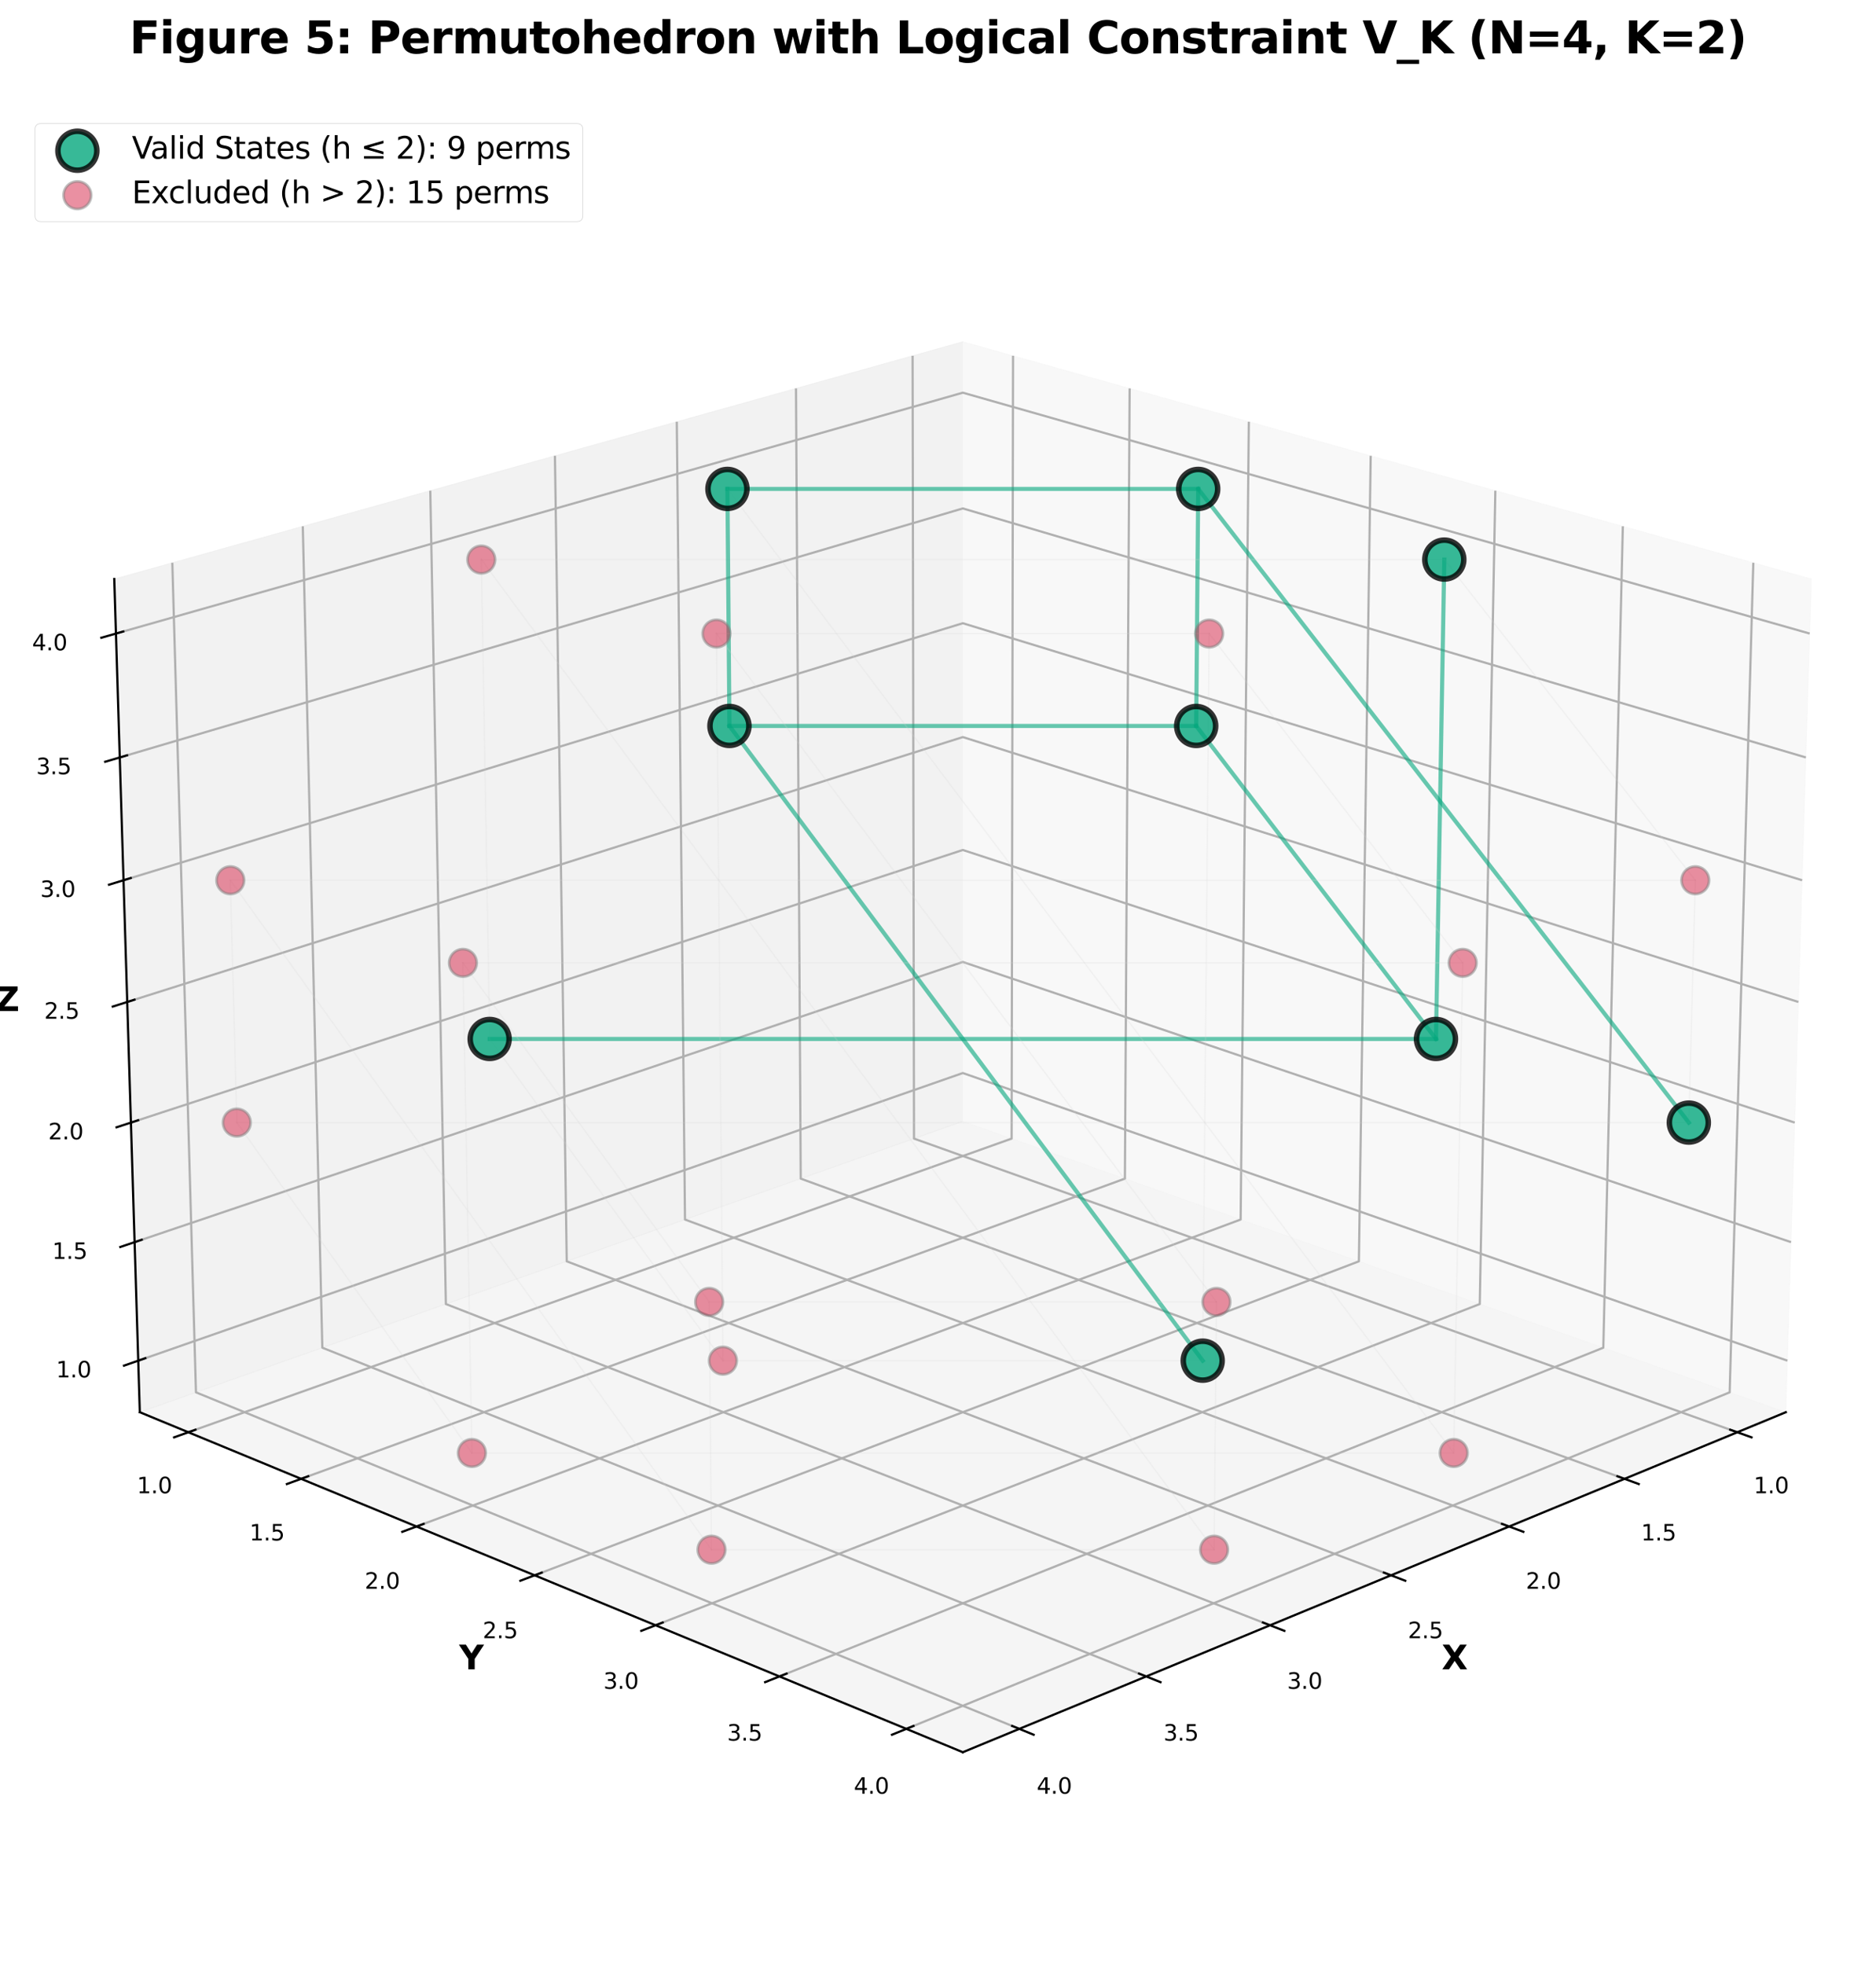 <?xml version="1.0" encoding="utf-8" standalone="no"?>
<!DOCTYPE svg PUBLIC "-//W3C//DTD SVG 1.1//EN"
  "http://www.w3.org/Graphics/SVG/1.1/DTD/svg11.dtd">
<svg xmlns:xlink="http://www.w3.org/1999/xlink" width="681.28pt" height="713.438pt" viewBox="0 0 681.28 713.438" xmlns="http://www.w3.org/2000/svg" version="1.1">
 <defs>
  <style type="text/css">*{stroke-linejoin: round; stroke-linecap: butt}</style>
 </defs>
 <g id="figure_1">
  <g id="patch_1">
   <path d="M 0 713.438 
L 681.28 713.438 
L 681.28 0 
L 0 0 
z
" style="fill: #ffffff"/>
  </g>
  <g id="patch_2">
   <path d="M 7.2 706.237 
L 674.08 706.237 
L 674.08 39.358 
L 7.2 39.358 
z
" style="fill: #ffffff"/>
  </g>
  <g id="pane3d_1">
   <g id="patch_3">
    <path d="M 349.652 407.132 
L 648.535 512.733 
L 657.803 210.219 
L 349.652 124.081 
" style="fill: #f2f2f2; opacity: 0.5; stroke: #f2f2f2; stroke-width: 0.24; stroke-linejoin: miter"/>
   </g>
  </g>
  <g id="pane3d_2">
   <g id="patch_4">
    <path d="M 349.652 407.132 
L 50.769 512.733 
L 41.501 210.219 
L 349.652 124.081 
" style="fill: #e6e6e6; opacity: 0.5; stroke: #e6e6e6; stroke-width: 0.24; stroke-linejoin: miter"/>
   </g>
  </g>
  <g id="pane3d_3">
   <g id="patch_5">
    <path d="M 349.652 407.132 
L 50.769 512.733 
L 349.652 636.18 
L 648.535 512.733 
" style="fill: #ececec; opacity: 0.5; stroke: #ececec; stroke-width: 0.24; stroke-linejoin: miter"/>
   </g>
  </g>
  <g id="grid3d_1">
   <g id="Line3DCollection_1">
    <path d="M 630.909 520.013 
L 331.925 413.395 
L 331.414 129.179 
" style="fill: none; stroke: #b0b0b0; stroke-width: 0.8"/>
    <path d="M 589.956 536.928 
L 290.786 427.93 
L 289.069 141.016 
" style="fill: none; stroke: #b0b0b0; stroke-width: 0.8"/>
    <path d="M 548.047 554.237 
L 248.758 442.78 
L 245.784 153.115 
" style="fill: none; stroke: #b0b0b0; stroke-width: 0.8"/>
    <path d="M 505.151 571.954 
L 205.814 457.953 
L 201.526 165.487 
" style="fill: none; stroke: #b0b0b0; stroke-width: 0.8"/>
    <path d="M 461.231 590.095 
L 161.923 473.46 
L 156.262 178.14 
" style="fill: none; stroke: #b0b0b0; stroke-width: 0.8"/>
    <path d="M 416.249 608.673 
L 117.052 489.314 
L 109.958 191.083 
" style="fill: none; stroke: #b0b0b0; stroke-width: 0.8"/>
    <path d="M 370.168 627.706 
L 71.17 505.525 
L 62.578 204.328 
" style="fill: none; stroke: #b0b0b0; stroke-width: 0.8"/>
   </g>
  </g>
  <g id="grid3d_2">
   <g id="Line3DCollection_2">
    <path d="M 367.89 129.179 
L 367.378 413.395 
L 68.395 520.013 
" style="fill: none; stroke: #b0b0b0; stroke-width: 0.8"/>
    <path d="M 410.235 141.016 
L 408.518 427.93 
L 109.348 536.928 
" style="fill: none; stroke: #b0b0b0; stroke-width: 0.8"/>
    <path d="M 453.52 153.115 
L 450.545 442.78 
L 151.256 554.237 
" style="fill: none; stroke: #b0b0b0; stroke-width: 0.8"/>
    <path d="M 497.778 165.487 
L 493.49 457.953 
L 194.153 571.954 
" style="fill: none; stroke: #b0b0b0; stroke-width: 0.8"/>
    <path d="M 543.042 178.14 
L 537.381 473.46 
L 238.073 590.095 
" style="fill: none; stroke: #b0b0b0; stroke-width: 0.8"/>
    <path d="M 589.346 191.083 
L 582.252 489.314 
L 283.054 608.673 
" style="fill: none; stroke: #b0b0b0; stroke-width: 0.8"/>
    <path d="M 636.726 204.328 
L 628.134 505.525 
L 329.135 627.706 
" style="fill: none; stroke: #b0b0b0; stroke-width: 0.8"/>
   </g>
  </g>
  <g id="grid3d_3">
   <g id="Line3DCollection_3">
    <path d="M 50.196 494.025 
L 349.652 389.591 
L 649.108 494.025 
" style="fill: none; stroke: #b0b0b0; stroke-width: 0.8"/>
    <path d="M 48.878 450.994 
L 349.652 349.262 
L 650.426 450.994 
" style="fill: none; stroke: #b0b0b0; stroke-width: 0.8"/>
    <path d="M 47.548 407.583 
L 349.652 308.603 
L 651.756 407.583 
" style="fill: none; stroke: #b0b0b0; stroke-width: 0.8"/>
    <path d="M 46.206 363.786 
L 349.652 267.609 
L 653.098 363.786 
" style="fill: none; stroke: #b0b0b0; stroke-width: 0.8"/>
    <path d="M 44.852 319.598 
L 349.652 226.276 
L 654.452 319.598 
" style="fill: none; stroke: #b0b0b0; stroke-width: 0.8"/>
    <path d="M 43.486 275.014 
L 349.652 184.6 
L 655.818 275.014 
" style="fill: none; stroke: #b0b0b0; stroke-width: 0.8"/>
    <path d="M 42.108 230.028 
L 349.652 142.576 
L 657.196 230.028 
" style="fill: none; stroke: #b0b0b0; stroke-width: 0.8"/>
   </g>
  </g>
  <g id="axis3d_1">
   <g id="line2d_1">
    <path d="M 648.535 512.733 
L 349.652 636.18 
" style="fill: none; stroke: #000000; stroke-width: 0.8; stroke-linecap: square"/>
   </g>
   <g id="xtick_1">
    <g id="line2d_2">
     <path d="M 628.332 519.094 
L 636.074 521.854 
" style="fill: none; stroke: #000000; stroke-width: 0.8; stroke-linecap: square"/>
    </g>
    <g id="text_1">
     <!-- 1.0 -->
     <g transform="translate(636.862 542.161) scale(0.08 -0.08)">
      <defs>
       <path id="DejaVuSans-31" d="M 794 531 
L 1825 531 
L 1825 4091 
L 703 3866 
L 703 4441 
L 1819 4666 
L 2450 4666 
L 2450 531 
L 3481 531 
L 3481 0 
L 794 0 
L 794 531 
z
" transform="scale(0.016)"/>
       <path id="DejaVuSans-2e" d="M 684 794 
L 1344 794 
L 1344 0 
L 684 0 
L 684 794 
z
" transform="scale(0.016)"/>
       <path id="DejaVuSans-30" d="M 2034 4250 
Q 1547 4250 1301 3770 
Q 1056 3291 1056 2328 
Q 1056 1369 1301 889 
Q 1547 409 2034 409 
Q 2525 409 2770 889 
Q 3016 1369 3016 2328 
Q 3016 3291 2770 3770 
Q 2525 4250 2034 4250 
z
M 2034 4750 
Q 2819 4750 3233 4129 
Q 3647 3509 3647 2328 
Q 3647 1150 3233 529 
Q 2819 -91 2034 -91 
Q 1250 -91 836 529 
Q 422 1150 422 2328 
Q 422 3509 836 4129 
Q 1250 4750 2034 4750 
z
" transform="scale(0.016)"/>
      </defs>
      <use xlink:href="#DejaVuSans-31"/>
      <use xlink:href="#DejaVuSans-2e" transform="translate(63.623 0)"/>
      <use xlink:href="#DejaVuSans-30" transform="translate(95.41 0)"/>
     </g>
    </g>
   </g>
   <g id="xtick_2">
    <g id="line2d_3">
     <path d="M 587.374 535.987 
L 595.128 538.812 
" style="fill: none; stroke: #000000; stroke-width: 0.8; stroke-linecap: square"/>
    </g>
    <g id="text_2">
     <!-- 1.5 -->
     <g transform="translate(595.972 559.293) scale(0.08 -0.08)">
      <defs>
       <path id="DejaVuSans-35" d="M 691 4666 
L 3169 4666 
L 3169 4134 
L 1269 4134 
L 1269 2991 
Q 1406 3038 1543 3061 
Q 1681 3084 1819 3084 
Q 2600 3084 3056 2656 
Q 3513 2228 3513 1497 
Q 3513 744 3044 326 
Q 2575 -91 1722 -91 
Q 1428 -91 1123 -41 
Q 819 9 494 109 
L 494 744 
Q 775 591 1075 516 
Q 1375 441 1709 441 
Q 2250 441 2565 725 
Q 2881 1009 2881 1497 
Q 2881 1984 2565 2268 
Q 2250 2553 1709 2553 
Q 1456 2553 1204 2497 
Q 953 2441 691 2322 
L 691 4666 
z
" transform="scale(0.016)"/>
      </defs>
      <use xlink:href="#DejaVuSans-31"/>
      <use xlink:href="#DejaVuSans-2e" transform="translate(63.623 0)"/>
      <use xlink:href="#DejaVuSans-35" transform="translate(95.41 0)"/>
     </g>
    </g>
   </g>
   <g id="xtick_3">
    <g id="line2d_4">
     <path d="M 545.463 553.274 
L 553.226 556.166 
" style="fill: none; stroke: #000000; stroke-width: 0.8; stroke-linecap: square"/>
    </g>
    <g id="text_3">
     <!-- 2.0 -->
     <g transform="translate(554.128 576.826) scale(0.08 -0.08)">
      <defs>
       <path id="DejaVuSans-32" d="M 1228 531 
L 3431 531 
L 3431 0 
L 469 0 
L 469 531 
Q 828 903 1448 1529 
Q 2069 2156 2228 2338 
Q 2531 2678 2651 2914 
Q 2772 3150 2772 3378 
Q 2772 3750 2511 3984 
Q 2250 4219 1831 4219 
Q 1534 4219 1204 4116 
Q 875 4013 500 3803 
L 500 4441 
Q 881 4594 1212 4672 
Q 1544 4750 1819 4750 
Q 2544 4750 2975 4387 
Q 3406 4025 3406 3419 
Q 3406 3131 3298 2873 
Q 3191 2616 2906 2266 
Q 2828 2175 2409 1742 
Q 1991 1309 1228 531 
z
" transform="scale(0.016)"/>
      </defs>
      <use xlink:href="#DejaVuSans-32"/>
      <use xlink:href="#DejaVuSans-2e" transform="translate(63.623 0)"/>
      <use xlink:href="#DejaVuSans-30" transform="translate(95.41 0)"/>
     </g>
    </g>
   </g>
   <g id="xtick_4">
    <g id="line2d_5">
     <path d="M 502.564 570.969 
L 510.335 573.929 
" style="fill: none; stroke: #000000; stroke-width: 0.8; stroke-linecap: square"/>
    </g>
    <g id="text_4">
     <!-- 2.5 -->
     <g transform="translate(511.294 594.773) scale(0.08 -0.08)">
      <use xlink:href="#DejaVuSans-32"/>
      <use xlink:href="#DejaVuSans-2e" transform="translate(63.623 0)"/>
      <use xlink:href="#DejaVuSans-35" transform="translate(95.41 0)"/>
     </g>
    </g>
   </g>
   <g id="xtick_5">
    <g id="line2d_6">
     <path d="M 458.641 589.086 
L 466.419 592.117 
" style="fill: none; stroke: #000000; stroke-width: 0.8; stroke-linecap: square"/>
    </g>
    <g id="text_5">
     <!-- 3.0 -->
     <g transform="translate(467.437 613.15) scale(0.08 -0.08)">
      <defs>
       <path id="DejaVuSans-33" d="M 2597 2516 
Q 3050 2419 3304 2112 
Q 3559 1806 3559 1356 
Q 3559 666 3084 287 
Q 2609 -91 1734 -91 
Q 1441 -91 1130 -33 
Q 819 25 488 141 
L 488 750 
Q 750 597 1062 519 
Q 1375 441 1716 441 
Q 2309 441 2620 675 
Q 2931 909 2931 1356 
Q 2931 1769 2642 2001 
Q 2353 2234 1838 2234 
L 1294 2234 
L 1294 2753 
L 1863 2753 
Q 2328 2753 2575 2939 
Q 2822 3125 2822 3475 
Q 2822 3834 2567 4026 
Q 2313 4219 1838 4219 
Q 1578 4219 1281 4162 
Q 984 4106 628 3988 
L 628 4550 
Q 988 4650 1302 4700 
Q 1616 4750 1894 4750 
Q 2613 4750 3031 4423 
Q 3450 4097 3450 3541 
Q 3450 3153 3228 2886 
Q 3006 2619 2597 2516 
z
" transform="scale(0.016)"/>
      </defs>
      <use xlink:href="#DejaVuSans-33"/>
      <use xlink:href="#DejaVuSans-2e" transform="translate(63.623 0)"/>
      <use xlink:href="#DejaVuSans-30" transform="translate(95.41 0)"/>
     </g>
    </g>
   </g>
   <g id="xtick_6">
    <g id="line2d_7">
     <path d="M 413.659 607.64 
L 421.441 610.744 
" style="fill: none; stroke: #000000; stroke-width: 0.8; stroke-linecap: square"/>
    </g>
    <g id="text_6">
     <!-- 3.5 -->
     <g transform="translate(422.518 631.971) scale(0.08 -0.08)">
      <use xlink:href="#DejaVuSans-33"/>
      <use xlink:href="#DejaVuSans-2e" transform="translate(63.623 0)"/>
      <use xlink:href="#DejaVuSans-35" transform="translate(95.41 0)"/>
     </g>
    </g>
   </g>
   <g id="xtick_7">
    <g id="line2d_8">
     <path d="M 367.577 626.647 
L 375.362 629.828 
" style="fill: none; stroke: #000000; stroke-width: 0.8; stroke-linecap: square"/>
    </g>
    <g id="text_7">
     <!-- 4.0 -->
     <g transform="translate(376.498 651.253) scale(0.08 -0.08)">
      <defs>
       <path id="DejaVuSans-34" d="M 2419 4116 
L 825 1625 
L 2419 1625 
L 2419 4116 
z
M 2253 4666 
L 3047 4666 
L 3047 1625 
L 3713 1625 
L 3713 1100 
L 3047 1100 
L 3047 0 
L 2419 0 
L 2419 1100 
L 313 1100 
L 313 1709 
L 2253 4666 
z
" transform="scale(0.016)"/>
      </defs>
      <use xlink:href="#DejaVuSans-34"/>
      <use xlink:href="#DejaVuSans-2e" transform="translate(63.623 0)"/>
      <use xlink:href="#DejaVuSans-30" transform="translate(95.41 0)"/>
     </g>
    </g>
   </g>
   <g id="text_8">
    <!-- X -->
    <g transform="translate(523.55 606.089) scale(0.12 -0.12)">
     <defs>
      <path id="DejaVuSans-Bold-58" d="M 3188 2381 
L 4806 0 
L 3553 0 
L 2463 1594 
L 1381 0 
L 122 0 
L 1741 2381 
L 184 4666 
L 1441 4666 
L 2463 3163 
L 3481 4666 
L 4744 4666 
L 3188 2381 
z
" transform="scale(0.016)"/>
     </defs>
     <use xlink:href="#DejaVuSans-Bold-58"/>
    </g>
   </g>
  </g>
  <g id="axis3d_2">
   <g id="line2d_9">
    <path d="M 50.769 512.733 
L 349.652 636.18 
" style="fill: none; stroke: #000000; stroke-width: 0.8; stroke-linecap: square"/>
   </g>
   <g id="xtick_8">
    <g id="line2d_10">
     <path d="M 70.972 519.094 
L 63.23 521.854 
" style="fill: none; stroke: #000000; stroke-width: 0.8; stroke-linecap: square"/>
    </g>
    <g id="text_9">
     <!-- 1.0 -->
     <g transform="translate(49.72 542.161) scale(0.08 -0.08)">
      <use xlink:href="#DejaVuSans-31"/>
      <use xlink:href="#DejaVuSans-2e" transform="translate(63.623 0)"/>
      <use xlink:href="#DejaVuSans-30" transform="translate(95.41 0)"/>
     </g>
    </g>
   </g>
   <g id="xtick_9">
    <g id="line2d_11">
     <path d="M 111.929 535.987 
L 104.176 538.812 
" style="fill: none; stroke: #000000; stroke-width: 0.8; stroke-linecap: square"/>
    </g>
    <g id="text_10">
     <!-- 1.5 -->
     <g transform="translate(90.609 559.293) scale(0.08 -0.08)">
      <use xlink:href="#DejaVuSans-31"/>
      <use xlink:href="#DejaVuSans-2e" transform="translate(63.623 0)"/>
      <use xlink:href="#DejaVuSans-35" transform="translate(95.41 0)"/>
     </g>
    </g>
   </g>
   <g id="xtick_10">
    <g id="line2d_12">
     <path d="M 153.841 553.274 
L 146.077 556.166 
" style="fill: none; stroke: #000000; stroke-width: 0.8; stroke-linecap: square"/>
    </g>
    <g id="text_11">
     <!-- 2.0 -->
     <g transform="translate(132.454 576.826) scale(0.08 -0.08)">
      <use xlink:href="#DejaVuSans-32"/>
      <use xlink:href="#DejaVuSans-2e" transform="translate(63.623 0)"/>
      <use xlink:href="#DejaVuSans-30" transform="translate(95.41 0)"/>
     </g>
    </g>
   </g>
   <g id="xtick_11">
    <g id="line2d_13">
     <path d="M 196.74 570.969 
L 188.968 573.929 
" style="fill: none; stroke: #000000; stroke-width: 0.8; stroke-linecap: square"/>
    </g>
    <g id="text_12">
     <!-- 2.5 -->
     <g transform="translate(175.287 594.773) scale(0.08 -0.08)">
      <use xlink:href="#DejaVuSans-32"/>
      <use xlink:href="#DejaVuSans-2e" transform="translate(63.623 0)"/>
      <use xlink:href="#DejaVuSans-35" transform="translate(95.41 0)"/>
     </g>
    </g>
   </g>
   <g id="xtick_12">
    <g id="line2d_14">
     <path d="M 240.662 589.086 
L 232.885 592.117 
" style="fill: none; stroke: #000000; stroke-width: 0.8; stroke-linecap: square"/>
    </g>
    <g id="text_13">
     <!-- 3.0 -->
     <g transform="translate(219.145 613.15) scale(0.08 -0.08)">
      <use xlink:href="#DejaVuSans-33"/>
      <use xlink:href="#DejaVuSans-2e" transform="translate(63.623 0)"/>
      <use xlink:href="#DejaVuSans-30" transform="translate(95.41 0)"/>
     </g>
    </g>
   </g>
   <g id="xtick_13">
    <g id="line2d_15">
     <path d="M 285.645 607.64 
L 277.863 610.744 
" style="fill: none; stroke: #000000; stroke-width: 0.8; stroke-linecap: square"/>
    </g>
    <g id="text_14">
     <!-- 3.5 -->
     <g transform="translate(264.064 631.971) scale(0.08 -0.08)">
      <use xlink:href="#DejaVuSans-33"/>
      <use xlink:href="#DejaVuSans-2e" transform="translate(63.623 0)"/>
      <use xlink:href="#DejaVuSans-35" transform="translate(95.41 0)"/>
     </g>
    </g>
   </g>
   <g id="xtick_14">
    <g id="line2d_16">
     <path d="M 331.727 626.647 
L 323.942 629.828 
" style="fill: none; stroke: #000000; stroke-width: 0.8; stroke-linecap: square"/>
    </g>
    <g id="text_15">
     <!-- 4.0 -->
     <g transform="translate(310.083 651.253) scale(0.08 -0.08)">
      <use xlink:href="#DejaVuSans-34"/>
      <use xlink:href="#DejaVuSans-2e" transform="translate(63.623 0)"/>
      <use xlink:href="#DejaVuSans-30" transform="translate(95.41 0)"/>
     </g>
    </g>
   </g>
   <g id="text_16">
    <!-- Y -->
    <g transform="translate(166.784 606.089) scale(0.12 -0.12)">
     <defs>
      <path id="DejaVuSans-Bold-59" d="M -63 4666 
L 1253 4666 
L 2316 3003 
L 3378 4666 
L 4697 4666 
L 2919 1966 
L 2919 0 
L 1716 0 
L 1716 1966 
L -63 4666 
z
" transform="scale(0.016)"/>
     </defs>
     <use xlink:href="#DejaVuSans-Bold-59"/>
    </g>
   </g>
  </g>
  <g id="axis3d_3">
   <g id="line2d_17">
    <path d="M 50.769 512.733 
L 41.501 210.219 
" style="fill: none; stroke: #000000; stroke-width: 0.8; stroke-linecap: square"/>
   </g>
   <g id="xtick_15">
    <g id="line2d_18">
     <path d="M 52.777 493.125 
L 45.024 495.829 
" style="fill: none; stroke: #000000; stroke-width: 0.8; stroke-linecap: square"/>
    </g>
    <g id="text_17">
     <!-- 1.0 -->
     <g transform="translate(20.384 500.104) scale(0.08 -0.08)">
      <use xlink:href="#DejaVuSans-31"/>
      <use xlink:href="#DejaVuSans-2e" transform="translate(63.623 0)"/>
      <use xlink:href="#DejaVuSans-30" transform="translate(95.41 0)"/>
     </g>
    </g>
   </g>
   <g id="xtick_16">
    <g id="line2d_19">
     <path d="M 51.471 450.117 
L 43.681 452.752 
" style="fill: none; stroke: #000000; stroke-width: 0.8; stroke-linecap: square"/>
    </g>
    <g id="text_18">
     <!-- 1.5 -->
     <g transform="translate(18.963 457.073) scale(0.08 -0.08)">
      <use xlink:href="#DejaVuSans-31"/>
      <use xlink:href="#DejaVuSans-2e" transform="translate(63.623 0)"/>
      <use xlink:href="#DejaVuSans-35" transform="translate(95.41 0)"/>
     </g>
    </g>
   </g>
   <g id="xtick_17">
    <g id="line2d_20">
     <path d="M 50.153 406.729 
L 42.327 409.293 
" style="fill: none; stroke: #000000; stroke-width: 0.8; stroke-linecap: square"/>
    </g>
    <g id="text_19">
     <!-- 2.0 -->
     <g transform="translate(17.528 413.662) scale(0.08 -0.08)">
      <use xlink:href="#DejaVuSans-32"/>
      <use xlink:href="#DejaVuSans-2e" transform="translate(63.623 0)"/>
      <use xlink:href="#DejaVuSans-30" transform="translate(95.41 0)"/>
     </g>
    </g>
   </g>
   <g id="xtick_18">
    <g id="line2d_21">
     <path d="M 48.824 362.956 
L 40.96 365.448 
" style="fill: none; stroke: #000000; stroke-width: 0.8; stroke-linecap: square"/>
    </g>
    <g id="text_20">
     <!-- 2.5 -->
     <g transform="translate(16.081 369.864) scale(0.08 -0.08)">
      <use xlink:href="#DejaVuSans-32"/>
      <use xlink:href="#DejaVuSans-2e" transform="translate(63.623 0)"/>
      <use xlink:href="#DejaVuSans-35" transform="translate(95.41 0)"/>
     </g>
    </g>
   </g>
   <g id="xtick_19">
    <g id="line2d_22">
     <path d="M 47.482 318.792 
L 39.581 321.211 
" style="fill: none; stroke: #000000; stroke-width: 0.8; stroke-linecap: square"/>
    </g>
    <g id="text_21">
     <!-- 3.0 -->
     <g transform="translate(14.621 325.676) scale(0.08 -0.08)">
      <use xlink:href="#DejaVuSans-33"/>
      <use xlink:href="#DejaVuSans-2e" transform="translate(63.623 0)"/>
      <use xlink:href="#DejaVuSans-30" transform="translate(95.41 0)"/>
     </g>
    </g>
   </g>
   <g id="xtick_20">
    <g id="line2d_23">
     <path d="M 46.129 274.233 
L 38.189 276.578 
" style="fill: none; stroke: #000000; stroke-width: 0.8; stroke-linecap: square"/>
    </g>
    <g id="text_22">
     <!-- 3.5 -->
     <g transform="translate(13.148 281.092) scale(0.08 -0.08)">
      <use xlink:href="#DejaVuSans-33"/>
      <use xlink:href="#DejaVuSans-2e" transform="translate(63.623 0)"/>
      <use xlink:href="#DejaVuSans-35" transform="translate(95.41 0)"/>
     </g>
    </g>
   </g>
   <g id="xtick_21">
    <g id="line2d_24">
     <path d="M 44.763 229.273 
L 36.786 231.541 
" style="fill: none; stroke: #000000; stroke-width: 0.8; stroke-linecap: square"/>
    </g>
    <g id="text_23">
     <!-- 4.0 -->
     <g transform="translate(11.662 236.107) scale(0.08 -0.08)">
      <use xlink:href="#DejaVuSans-34"/>
      <use xlink:href="#DejaVuSans-2e" transform="translate(63.623 0)"/>
      <use xlink:href="#DejaVuSans-30" transform="translate(95.41 0)"/>
     </g>
    </g>
   </g>
   <g id="text_24">
    <!-- Z -->
    <g transform="translate(-1.828 367.097) scale(0.12 -0.12)">
     <defs>
      <path id="DejaVuSans-Bold-5a" d="M 359 4666 
L 4281 4666 
L 4281 3938 
L 1778 909 
L 4353 909 
L 4353 0 
L 288 0 
L 288 728 
L 2791 3756 
L 359 3756 
L 359 4666 
z
" transform="scale(0.016)"/>
     </defs>
     <use xlink:href="#DejaVuSans-Bold-5a"/>
    </g>
   </g>
  </g>
  <g id="axes_1">
   <g id="line2d_25">
    <path d="M 434.403 263.577 
L 435.132 177.517 
" clip-path="url(#p2e2446a92c)" style="fill: none; stroke: #06a77d; stroke-opacity: 0.6; stroke-width: 1.5; stroke-linecap: square"/>
   </g>
   <g id="line2d_26">
    <path d="M 434.403 263.577 
L 521.485 377.217 
" clip-path="url(#p2e2446a92c)" style="fill: none; stroke: #06a77d; stroke-opacity: 0.6; stroke-width: 1.5; stroke-linecap: square"/>
   </g>
   <g id="line2d_27">
    <path d="M 434.403 263.577 
L 264.901 263.577 
" clip-path="url(#p2e2446a92c)" style="fill: none; stroke: #06a77d; stroke-opacity: 0.6; stroke-width: 1.5; stroke-linecap: square"/>
   </g>
   <g id="line2d_28">
    <path d="M 435.132 177.517 
L 613.307 407.583 
" clip-path="url(#p2e2446a92c)" style="fill: none; stroke: #06a77d; stroke-opacity: 0.6; stroke-width: 1.5; stroke-linecap: square"/>
   </g>
   <g id="line2d_29">
    <path d="M 435.132 177.517 
L 264.172 177.517 
" clip-path="url(#p2e2446a92c)" style="fill: none; stroke: #06a77d; stroke-opacity: 0.6; stroke-width: 1.5; stroke-linecap: square"/>
   </g>
   <g id="line2d_30">
    <path d="M 521.485 377.217 
L 524.509 203.174 
" clip-path="url(#p2e2446a92c)" style="fill: none; stroke: #06a77d; stroke-opacity: 0.6; stroke-width: 1.5; stroke-linecap: square"/>
   </g>
   <g id="line2d_31">
    <path d="M 521.485 377.217 
L 177.819 377.217 
" clip-path="url(#p2e2446a92c)" style="fill: none; stroke: #06a77d; stroke-opacity: 0.6; stroke-width: 1.5; stroke-linecap: square"/>
   </g>
   <g id="line2d_32">
    <path d="M 524.509 203.174 
L 615.659 319.598 
" clip-path="url(#p2e2446a92c)" style="fill: none; stroke: #d3d3d3; stroke-opacity: 0.2; stroke-width: 0.5; stroke-linecap: square"/>
   </g>
   <g id="line2d_33">
    <path d="M 524.509 203.174 
L 174.795 203.174 
" clip-path="url(#p2e2446a92c)" style="fill: none; stroke: #d3d3d3; stroke-opacity: 0.2; stroke-width: 0.5; stroke-linecap: square"/>
   </g>
   <g id="line2d_34">
    <path d="M 613.307 407.583 
L 615.659 319.598 
" clip-path="url(#p2e2446a92c)" style="fill: none; stroke: #d3d3d3; stroke-opacity: 0.2; stroke-width: 0.5; stroke-linecap: square"/>
   </g>
   <g id="line2d_35">
    <path d="M 613.307 407.583 
L 85.997 407.583 
" clip-path="url(#p2e2446a92c)" style="fill: none; stroke: #d3d3d3; stroke-opacity: 0.2; stroke-width: 0.5; stroke-linecap: square"/>
   </g>
   <g id="line2d_36">
    <path d="M 615.659 319.598 
L 83.645 319.598 
" clip-path="url(#p2e2446a92c)" style="fill: none; stroke: #d3d3d3; stroke-opacity: 0.2; stroke-width: 0.5; stroke-linecap: square"/>
   </g>
   <g id="line2d_37">
    <path d="M 264.901 263.577 
L 264.172 177.517 
" clip-path="url(#p2e2446a92c)" style="fill: none; stroke: #06a77d; stroke-opacity: 0.6; stroke-width: 1.5; stroke-linecap: square"/>
   </g>
   <g id="line2d_38">
    <path d="M 264.901 263.577 
L 436.766 494.025 
" clip-path="url(#p2e2446a92c)" style="fill: none; stroke: #06a77d; stroke-opacity: 0.6; stroke-width: 1.5; stroke-linecap: square"/>
   </g>
   <g id="line2d_39">
    <path d="M 264.172 177.517 
L 527.929 527.539 
" clip-path="url(#p2e2446a92c)" style="fill: none; stroke: #d3d3d3; stroke-opacity: 0.2; stroke-width: 0.5; stroke-linecap: square"/>
   </g>
   <g id="line2d_40">
    <path d="M 436.766 494.025 
L 439.119 230.028 
" clip-path="url(#p2e2446a92c)" style="fill: none; stroke: #d3d3d3; stroke-opacity: 0.2; stroke-width: 0.5; stroke-linecap: square"/>
   </g>
   <g id="line2d_41">
    <path d="M 436.766 494.025 
L 262.537 494.025 
" clip-path="url(#p2e2446a92c)" style="fill: none; stroke: #d3d3d3; stroke-opacity: 0.2; stroke-width: 0.5; stroke-linecap: square"/>
   </g>
   <g id="line2d_42">
    <path d="M 439.119 230.028 
L 531.186 349.596 
" clip-path="url(#p2e2446a92c)" style="fill: none; stroke: #d3d3d3; stroke-opacity: 0.2; stroke-width: 0.5; stroke-linecap: square"/>
   </g>
   <g id="line2d_43">
    <path d="M 439.119 230.028 
L 260.184 230.028 
" clip-path="url(#p2e2446a92c)" style="fill: none; stroke: #d3d3d3; stroke-opacity: 0.2; stroke-width: 0.5; stroke-linecap: square"/>
   </g>
   <g id="line2d_44">
    <path d="M 527.929 527.539 
L 531.186 349.596 
" clip-path="url(#p2e2446a92c)" style="fill: none; stroke: #d3d3d3; stroke-opacity: 0.2; stroke-width: 0.5; stroke-linecap: square"/>
   </g>
   <g id="line2d_45">
    <path d="M 527.929 527.539 
L 171.375 527.539 
" clip-path="url(#p2e2446a92c)" style="fill: none; stroke: #d3d3d3; stroke-opacity: 0.2; stroke-width: 0.5; stroke-linecap: square"/>
   </g>
   <g id="line2d_46">
    <path d="M 531.186 349.596 
L 168.118 349.596 
" clip-path="url(#p2e2446a92c)" style="fill: none; stroke: #d3d3d3; stroke-opacity: 0.2; stroke-width: 0.5; stroke-linecap: square"/>
   </g>
   <g id="line2d_47">
    <path d="M 177.819 377.217 
L 174.795 203.174 
" clip-path="url(#p2e2446a92c)" style="fill: none; stroke: #d3d3d3; stroke-opacity: 0.2; stroke-width: 0.5; stroke-linecap: square"/>
   </g>
   <g id="line2d_48">
    <path d="M 177.819 377.217 
L 262.537 494.025 
" clip-path="url(#p2e2446a92c)" style="fill: none; stroke: #d3d3d3; stroke-opacity: 0.2; stroke-width: 0.5; stroke-linecap: square"/>
   </g>
   <g id="line2d_49">
    <path d="M 174.795 203.174 
L 440.911 562.647 
" clip-path="url(#p2e2446a92c)" style="fill: none; stroke: #d3d3d3; stroke-opacity: 0.2; stroke-width: 0.5; stroke-linecap: square"/>
   </g>
   <g id="line2d_50">
    <path d="M 262.537 494.025 
L 260.184 230.028 
" clip-path="url(#p2e2446a92c)" style="fill: none; stroke: #d3d3d3; stroke-opacity: 0.2; stroke-width: 0.5; stroke-linecap: square"/>
   </g>
   <g id="line2d_51">
    <path d="M 260.184 230.028 
L 441.757 472.69 
" clip-path="url(#p2e2446a92c)" style="fill: none; stroke: #d3d3d3; stroke-opacity: 0.2; stroke-width: 0.5; stroke-linecap: square"/>
   </g>
   <g id="line2d_52">
    <path d="M 440.911 562.647 
L 441.757 472.69 
" clip-path="url(#p2e2446a92c)" style="fill: none; stroke: #d3d3d3; stroke-opacity: 0.2; stroke-width: 0.5; stroke-linecap: square"/>
   </g>
   <g id="line2d_53">
    <path d="M 440.911 562.647 
L 258.393 562.647 
" clip-path="url(#p2e2446a92c)" style="fill: none; stroke: #d3d3d3; stroke-opacity: 0.2; stroke-width: 0.5; stroke-linecap: square"/>
   </g>
   <g id="line2d_54">
    <path d="M 441.757 472.69 
L 257.547 472.69 
" clip-path="url(#p2e2446a92c)" style="fill: none; stroke: #d3d3d3; stroke-opacity: 0.2; stroke-width: 0.5; stroke-linecap: square"/>
   </g>
   <g id="line2d_55">
    <path d="M 85.997 407.583 
L 83.645 319.598 
" clip-path="url(#p2e2446a92c)" style="fill: none; stroke: #d3d3d3; stroke-opacity: 0.2; stroke-width: 0.5; stroke-linecap: square"/>
   </g>
   <g id="line2d_56">
    <path d="M 85.997 407.583 
L 171.375 527.539 
" clip-path="url(#p2e2446a92c)" style="fill: none; stroke: #d3d3d3; stroke-opacity: 0.2; stroke-width: 0.5; stroke-linecap: square"/>
   </g>
   <g id="line2d_57">
    <path d="M 83.645 319.598 
L 258.393 562.647 
" clip-path="url(#p2e2446a92c)" style="fill: none; stroke: #d3d3d3; stroke-opacity: 0.2; stroke-width: 0.5; stroke-linecap: square"/>
   </g>
   <g id="line2d_58">
    <path d="M 171.375 527.539 
L 168.118 349.596 
" clip-path="url(#p2e2446a92c)" style="fill: none; stroke: #d3d3d3; stroke-opacity: 0.2; stroke-width: 0.5; stroke-linecap: square"/>
   </g>
   <g id="line2d_59">
    <path d="M 168.118 349.596 
L 257.547 472.69 
" clip-path="url(#p2e2446a92c)" style="fill: none; stroke: #d3d3d3; stroke-opacity: 0.2; stroke-width: 0.5; stroke-linecap: square"/>
   </g>
   <g id="line2d_60">
    <path d="M 258.393 562.647 
L 257.547 472.69 
" clip-path="url(#p2e2446a92c)" style="fill: none; stroke: #d3d3d3; stroke-opacity: 0.2; stroke-width: 0.5; stroke-linecap: square"/>
   </g>
   <g id="Path3DCollection_1">
    <defs>
     <path id="C0_0_92d33cf71b" d="M 0 7.071 
C 1.875 7.071 3.674 6.326 5 5 
C 6.326 3.674 7.071 1.875 7.071 -0 
C 7.071 -1.875 6.326 -3.674 5 -5 
C 3.674 -6.326 1.875 -7.071 0 -7.071 
C -1.875 -7.071 -3.674 -6.326 -5 -5 
C -6.326 -3.674 -7.071 -1.875 -7.071 0 
C -7.071 1.875 -6.326 3.674 -5 5 
C -3.674 6.326 -1.875 7.071 0 7.071 
z
"/>
    </defs>
    <g clip-path="url(#p2e2446a92c)">
     <use xlink:href="#C0_0_92d33cf71b" x="264.901" y="263.577" style="fill: #06a77d; fill-opacity: 0.8; stroke: #000000; stroke-opacity: 0.8; stroke-width: 2"/>
    </g>
    <g clip-path="url(#p2e2446a92c)">
     <use xlink:href="#C0_0_92d33cf71b" x="434.403" y="263.577" style="fill: #06a77d; fill-opacity: 0.8; stroke: #000000; stroke-opacity: 0.8; stroke-width: 2"/>
    </g>
    <g clip-path="url(#p2e2446a92c)">
     <use xlink:href="#C0_0_92d33cf71b" x="264.172" y="177.517" style="fill: #06a77d; fill-opacity: 0.8; stroke: #000000; stroke-opacity: 0.8; stroke-width: 2"/>
    </g>
    <g clip-path="url(#p2e2446a92c)">
     <use xlink:href="#C0_0_92d33cf71b" x="435.132" y="177.517" style="fill: #06a77d; fill-opacity: 0.8; stroke: #000000; stroke-opacity: 0.8; stroke-width: 2"/>
    </g>
    <g clip-path="url(#p2e2446a92c)">
     <use xlink:href="#C0_0_92d33cf71b" x="177.819" y="377.217" style="fill: #06a77d; fill-opacity: 0.8; stroke: #000000; stroke-opacity: 0.8; stroke-width: 2"/>
    </g>
    <g clip-path="url(#p2e2446a92c)">
     <use xlink:href="#C0_0_92d33cf71b" x="521.485" y="377.217" style="fill: #06a77d; fill-opacity: 0.8; stroke: #000000; stroke-opacity: 0.8; stroke-width: 2"/>
    </g>
    <g clip-path="url(#p2e2446a92c)">
     <use xlink:href="#C0_0_92d33cf71b" x="436.766" y="494.025" style="fill: #06a77d; fill-opacity: 0.8; stroke: #000000; stroke-opacity: 0.8; stroke-width: 2"/>
    </g>
    <g clip-path="url(#p2e2446a92c)">
     <use xlink:href="#C0_0_92d33cf71b" x="524.509" y="203.174" style="fill: #06a77d; fill-opacity: 0.8; stroke: #000000; stroke-opacity: 0.8; stroke-width: 2"/>
    </g>
    <g clip-path="url(#p2e2446a92c)">
     <use xlink:href="#C0_0_92d33cf71b" x="613.307" y="407.583" style="fill: #06a77d; fill-opacity: 0.8; stroke: #000000; stroke-opacity: 0.8; stroke-width: 2"/>
    </g>
   </g>
   <g id="text_25">
    <!-- Figure 5: Permutohedron with Logical Constraint V_K (N=4, K=2) -->
    <g transform="translate(46.999 19.358) scale(0.16 -0.16)">
     <defs>
      <path id="DejaVuSans-Bold-46" d="M 588 4666 
L 3834 4666 
L 3834 3756 
L 1791 3756 
L 1791 2888 
L 3713 2888 
L 3713 1978 
L 1791 1978 
L 1791 0 
L 588 0 
L 588 4666 
z
" transform="scale(0.016)"/>
      <path id="DejaVuSans-Bold-69" d="M 538 3500 
L 1656 3500 
L 1656 0 
L 538 0 
L 538 3500 
z
M 538 4863 
L 1656 4863 
L 1656 3950 
L 538 3950 
L 538 4863 
z
" transform="scale(0.016)"/>
      <path id="DejaVuSans-Bold-67" d="M 2919 594 
Q 2688 288 2409 144 
Q 2131 0 1766 0 
Q 1125 0 706 504 
Q 288 1009 288 1791 
Q 288 2575 706 3076 
Q 1125 3578 1766 3578 
Q 2131 3578 2409 3434 
Q 2688 3291 2919 2981 
L 2919 3500 
L 4044 3500 
L 4044 353 
Q 4044 -491 3511 -936 
Q 2978 -1381 1966 -1381 
Q 1638 -1381 1331 -1331 
Q 1025 -1281 716 -1178 
L 716 -306 
Q 1009 -475 1290 -558 
Q 1572 -641 1856 -641 
Q 2406 -641 2662 -400 
Q 2919 -159 2919 353 
L 2919 594 
z
M 2181 2772 
Q 1834 2772 1640 2515 
Q 1447 2259 1447 1791 
Q 1447 1309 1634 1061 
Q 1822 813 2181 813 
Q 2531 813 2725 1069 
Q 2919 1325 2919 1791 
Q 2919 2259 2725 2515 
Q 2531 2772 2181 2772 
z
" transform="scale(0.016)"/>
      <path id="DejaVuSans-Bold-75" d="M 500 1363 
L 500 3500 
L 1625 3500 
L 1625 3150 
Q 1625 2866 1622 2436 
Q 1619 2006 1619 1863 
Q 1619 1441 1641 1255 
Q 1663 1069 1716 984 
Q 1784 875 1895 815 
Q 2006 756 2150 756 
Q 2500 756 2700 1025 
Q 2900 1294 2900 1772 
L 2900 3500 
L 4019 3500 
L 4019 0 
L 2900 0 
L 2900 506 
Q 2647 200 2364 54 
Q 2081 -91 1741 -91 
Q 1134 -91 817 281 
Q 500 653 500 1363 
z
" transform="scale(0.016)"/>
      <path id="DejaVuSans-Bold-72" d="M 3138 2547 
Q 2991 2616 2845 2648 
Q 2700 2681 2553 2681 
Q 2122 2681 1889 2404 
Q 1656 2128 1656 1613 
L 1656 0 
L 538 0 
L 538 3500 
L 1656 3500 
L 1656 2925 
Q 1872 3269 2151 3426 
Q 2431 3584 2822 3584 
Q 2878 3584 2943 3579 
Q 3009 3575 3134 3559 
L 3138 2547 
z
" transform="scale(0.016)"/>
      <path id="DejaVuSans-Bold-65" d="M 4031 1759 
L 4031 1441 
L 1416 1441 
Q 1456 1047 1700 850 
Q 1944 653 2381 653 
Q 2734 653 3104 758 
Q 3475 863 3866 1075 
L 3866 213 
Q 3469 63 3072 -14 
Q 2675 -91 2278 -91 
Q 1328 -91 801 392 
Q 275 875 275 1747 
Q 275 2603 792 3093 
Q 1309 3584 2216 3584 
Q 3041 3584 3536 3087 
Q 4031 2591 4031 1759 
z
M 2881 2131 
Q 2881 2450 2695 2645 
Q 2509 2841 2209 2841 
Q 1884 2841 1681 2658 
Q 1478 2475 1428 2131 
L 2881 2131 
z
" transform="scale(0.016)"/>
      <path id="DejaVuSans-Bold-20" transform="scale(0.016)"/>
      <path id="DejaVuSans-Bold-35" d="M 678 4666 
L 3669 4666 
L 3669 3781 
L 1638 3781 
L 1638 3059 
Q 1775 3097 1914 3117 
Q 2053 3138 2203 3138 
Q 3056 3138 3531 2711 
Q 4006 2284 4006 1522 
Q 4006 766 3489 337 
Q 2972 -91 2053 -91 
Q 1656 -91 1267 -14 
Q 878 63 494 219 
L 494 1166 
Q 875 947 1217 837 
Q 1559 728 1863 728 
Q 2300 728 2551 942 
Q 2803 1156 2803 1522 
Q 2803 1891 2551 2103 
Q 2300 2316 1863 2316 
Q 1603 2316 1309 2248 
Q 1016 2181 678 2041 
L 678 4666 
z
" transform="scale(0.016)"/>
      <path id="DejaVuSans-Bold-3a" d="M 716 3500 
L 1844 3500 
L 1844 2291 
L 716 2291 
L 716 3500 
z
M 716 1209 
L 1844 1209 
L 1844 0 
L 716 0 
L 716 1209 
z
" transform="scale(0.016)"/>
      <path id="DejaVuSans-Bold-50" d="M 588 4666 
L 2584 4666 
Q 3475 4666 3951 4270 
Q 4428 3875 4428 3144 
Q 4428 2409 3951 2014 
Q 3475 1619 2584 1619 
L 1791 1619 
L 1791 0 
L 588 0 
L 588 4666 
z
M 1791 3794 
L 1791 2491 
L 2456 2491 
Q 2806 2491 2997 2661 
Q 3188 2831 3188 3144 
Q 3188 3456 2997 3625 
Q 2806 3794 2456 3794 
L 1791 3794 
z
" transform="scale(0.016)"/>
      <path id="DejaVuSans-Bold-6d" d="M 3781 2919 
Q 3994 3244 4286 3414 
Q 4578 3584 4928 3584 
Q 5531 3584 5847 3212 
Q 6163 2841 6163 2131 
L 6163 0 
L 5038 0 
L 5038 1825 
Q 5041 1866 5042 1909 
Q 5044 1953 5044 2034 
Q 5044 2406 4934 2573 
Q 4825 2741 4581 2741 
Q 4263 2741 4089 2478 
Q 3916 2216 3909 1719 
L 3909 0 
L 2784 0 
L 2784 1825 
Q 2784 2406 2684 2573 
Q 2584 2741 2328 2741 
Q 2006 2741 1831 2477 
Q 1656 2213 1656 1722 
L 1656 0 
L 531 0 
L 531 3500 
L 1656 3500 
L 1656 2988 
Q 1863 3284 2130 3434 
Q 2397 3584 2719 3584 
Q 3081 3584 3359 3409 
Q 3638 3234 3781 2919 
z
" transform="scale(0.016)"/>
      <path id="DejaVuSans-Bold-74" d="M 1759 4494 
L 1759 3500 
L 2913 3500 
L 2913 2700 
L 1759 2700 
L 1759 1216 
Q 1759 972 1856 886 
Q 1953 800 2241 800 
L 2816 800 
L 2816 0 
L 1856 0 
Q 1194 0 917 276 
Q 641 553 641 1216 
L 641 2700 
L 84 2700 
L 84 3500 
L 641 3500 
L 641 4494 
L 1759 4494 
z
" transform="scale(0.016)"/>
      <path id="DejaVuSans-Bold-6f" d="M 2203 2784 
Q 1831 2784 1636 2517 
Q 1441 2250 1441 1747 
Q 1441 1244 1636 976 
Q 1831 709 2203 709 
Q 2569 709 2762 976 
Q 2956 1244 2956 1747 
Q 2956 2250 2762 2517 
Q 2569 2784 2203 2784 
z
M 2203 3584 
Q 3106 3584 3614 3096 
Q 4122 2609 4122 1747 
Q 4122 884 3614 396 
Q 3106 -91 2203 -91 
Q 1297 -91 786 396 
Q 275 884 275 1747 
Q 275 2609 786 3096 
Q 1297 3584 2203 3584 
z
" transform="scale(0.016)"/>
      <path id="DejaVuSans-Bold-68" d="M 4056 2131 
L 4056 0 
L 2931 0 
L 2931 347 
L 2931 1625 
Q 2931 2084 2911 2256 
Q 2891 2428 2841 2509 
Q 2775 2619 2662 2680 
Q 2550 2741 2406 2741 
Q 2056 2741 1856 2470 
Q 1656 2200 1656 1722 
L 1656 0 
L 538 0 
L 538 4863 
L 1656 4863 
L 1656 2988 
Q 1909 3294 2193 3439 
Q 2478 3584 2822 3584 
Q 3428 3584 3742 3212 
Q 4056 2841 4056 2131 
z
" transform="scale(0.016)"/>
      <path id="DejaVuSans-Bold-64" d="M 2919 2988 
L 2919 4863 
L 4044 4863 
L 4044 0 
L 2919 0 
L 2919 506 
Q 2688 197 2409 53 
Q 2131 -91 1766 -91 
Q 1119 -91 703 423 
Q 288 938 288 1747 
Q 288 2556 703 3070 
Q 1119 3584 1766 3584 
Q 2128 3584 2408 3439 
Q 2688 3294 2919 2988 
z
M 2181 722 
Q 2541 722 2730 984 
Q 2919 1247 2919 1747 
Q 2919 2247 2730 2509 
Q 2541 2772 2181 2772 
Q 1825 2772 1636 2509 
Q 1447 2247 1447 1747 
Q 1447 1247 1636 984 
Q 1825 722 2181 722 
z
" transform="scale(0.016)"/>
      <path id="DejaVuSans-Bold-6e" d="M 4056 2131 
L 4056 0 
L 2931 0 
L 2931 347 
L 2931 1631 
Q 2931 2084 2911 2256 
Q 2891 2428 2841 2509 
Q 2775 2619 2662 2680 
Q 2550 2741 2406 2741 
Q 2056 2741 1856 2470 
Q 1656 2200 1656 1722 
L 1656 0 
L 538 0 
L 538 3500 
L 1656 3500 
L 1656 2988 
Q 1909 3294 2193 3439 
Q 2478 3584 2822 3584 
Q 3428 3584 3742 3212 
Q 4056 2841 4056 2131 
z
" transform="scale(0.016)"/>
      <path id="DejaVuSans-Bold-77" d="M 225 3500 
L 1313 3500 
L 1900 1088 
L 2491 3500 
L 3425 3500 
L 4013 1113 
L 4603 3500 
L 5691 3500 
L 4769 0 
L 3547 0 
L 2956 2406 
L 2369 0 
L 1147 0 
L 225 3500 
z
" transform="scale(0.016)"/>
      <path id="DejaVuSans-Bold-4c" d="M 588 4666 
L 1791 4666 
L 1791 909 
L 3903 909 
L 3903 0 
L 588 0 
L 588 4666 
z
" transform="scale(0.016)"/>
      <path id="DejaVuSans-Bold-63" d="M 3366 3391 
L 3366 2478 
Q 3138 2634 2908 2709 
Q 2678 2784 2431 2784 
Q 1963 2784 1702 2511 
Q 1441 2238 1441 1747 
Q 1441 1256 1702 982 
Q 1963 709 2431 709 
Q 2694 709 2930 787 
Q 3166 866 3366 1019 
L 3366 103 
Q 3103 6 2833 -42 
Q 2563 -91 2291 -91 
Q 1344 -91 809 395 
Q 275 881 275 1747 
Q 275 2613 809 3098 
Q 1344 3584 2291 3584 
Q 2566 3584 2833 3536 
Q 3100 3488 3366 3391 
z
" transform="scale(0.016)"/>
      <path id="DejaVuSans-Bold-61" d="M 2106 1575 
Q 1756 1575 1579 1456 
Q 1403 1338 1403 1106 
Q 1403 894 1545 773 
Q 1688 653 1941 653 
Q 2256 653 2472 879 
Q 2688 1106 2688 1447 
L 2688 1575 
L 2106 1575 
z
M 3816 1997 
L 3816 0 
L 2688 0 
L 2688 519 
Q 2463 200 2181 54 
Q 1900 -91 1497 -91 
Q 953 -91 614 226 
Q 275 544 275 1050 
Q 275 1666 698 1953 
Q 1122 2241 2028 2241 
L 2688 2241 
L 2688 2328 
Q 2688 2594 2478 2717 
Q 2269 2841 1825 2841 
Q 1466 2841 1156 2769 
Q 847 2697 581 2553 
L 581 3406 
Q 941 3494 1303 3539 
Q 1666 3584 2028 3584 
Q 2975 3584 3395 3211 
Q 3816 2838 3816 1997 
z
" transform="scale(0.016)"/>
      <path id="DejaVuSans-Bold-6c" d="M 538 4863 
L 1656 4863 
L 1656 0 
L 538 0 
L 538 4863 
z
" transform="scale(0.016)"/>
      <path id="DejaVuSans-Bold-43" d="M 4288 256 
Q 3956 84 3597 -3 
Q 3238 -91 2847 -91 
Q 1681 -91 1000 561 
Q 319 1213 319 2328 
Q 319 3447 1000 4098 
Q 1681 4750 2847 4750 
Q 3238 4750 3597 4662 
Q 3956 4575 4288 4403 
L 4288 3438 
Q 3953 3666 3628 3772 
Q 3303 3878 2944 3878 
Q 2300 3878 1931 3465 
Q 1563 3053 1563 2328 
Q 1563 1606 1931 1193 
Q 2300 781 2944 781 
Q 3303 781 3628 887 
Q 3953 994 4288 1222 
L 4288 256 
z
" transform="scale(0.016)"/>
      <path id="DejaVuSans-Bold-73" d="M 3272 3391 
L 3272 2541 
Q 2913 2691 2578 2766 
Q 2244 2841 1947 2841 
Q 1628 2841 1473 2761 
Q 1319 2681 1319 2516 
Q 1319 2381 1436 2309 
Q 1553 2238 1856 2203 
L 2053 2175 
Q 2913 2066 3209 1816 
Q 3506 1566 3506 1031 
Q 3506 472 3093 190 
Q 2681 -91 1863 -91 
Q 1516 -91 1145 -36 
Q 775 19 384 128 
L 384 978 
Q 719 816 1070 734 
Q 1422 653 1784 653 
Q 2113 653 2278 743 
Q 2444 834 2444 1013 
Q 2444 1163 2330 1236 
Q 2216 1309 1875 1350 
L 1678 1375 
Q 931 1469 631 1722 
Q 331 1975 331 2491 
Q 331 3047 712 3315 
Q 1094 3584 1881 3584 
Q 2191 3584 2531 3537 
Q 2872 3491 3272 3391 
z
" transform="scale(0.016)"/>
      <path id="DejaVuSans-Bold-56" d="M 31 4666 
L 1241 4666 
L 2478 1222 
L 3713 4666 
L 4922 4666 
L 3194 0 
L 1759 0 
L 31 4666 
z
" transform="scale(0.016)"/>
      <path id="DejaVuSans-Bold-5f" d="M 3200 -916 
L 3200 -1509 
L 0 -1509 
L 0 -916 
L 3200 -916 
z
" transform="scale(0.016)"/>
      <path id="DejaVuSans-Bold-4b" d="M 588 4666 
L 1791 4666 
L 1791 2963 
L 3525 4666 
L 4922 4666 
L 2675 2456 
L 5153 0 
L 3647 0 
L 1791 1838 
L 1791 0 
L 588 0 
L 588 4666 
z
" transform="scale(0.016)"/>
      <path id="DejaVuSans-Bold-28" d="M 2413 -844 
L 1484 -844 
Q 1006 -72 778 623 
Q 550 1319 550 2003 
Q 550 2688 779 3389 
Q 1009 4091 1484 4856 
L 2413 4856 
Q 2013 4116 1813 3408 
Q 1613 2700 1613 2009 
Q 1613 1319 1811 609 
Q 2009 -100 2413 -844 
z
" transform="scale(0.016)"/>
      <path id="DejaVuSans-Bold-4e" d="M 588 4666 
L 1931 4666 
L 3628 1466 
L 3628 4666 
L 4769 4666 
L 4769 0 
L 3425 0 
L 1728 3200 
L 1728 0 
L 588 0 
L 588 4666 
z
" transform="scale(0.016)"/>
      <path id="DejaVuSans-Bold-3d" d="M 678 3084 
L 4684 3084 
L 4684 2350 
L 678 2350 
L 678 3084 
z
M 678 1663 
L 4684 1663 
L 4684 922 
L 678 922 
L 678 1663 
z
" transform="scale(0.016)"/>
      <path id="DejaVuSans-Bold-34" d="M 2356 3675 
L 1038 1722 
L 2356 1722 
L 2356 3675 
z
M 2156 4666 
L 3494 4666 
L 3494 1722 
L 4159 1722 
L 4159 850 
L 3494 850 
L 3494 0 
L 2356 0 
L 2356 850 
L 288 850 
L 288 1881 
L 2156 4666 
z
" transform="scale(0.016)"/>
      <path id="DejaVuSans-Bold-2c" d="M 653 1209 
L 1778 1209 
L 1778 256 
L 1006 -909 
L 341 -909 
L 653 256 
L 653 1209 
z
" transform="scale(0.016)"/>
      <path id="DejaVuSans-Bold-32" d="M 1844 884 
L 3897 884 
L 3897 0 
L 506 0 
L 506 884 
L 2209 2388 
Q 2438 2594 2547 2791 
Q 2656 2988 2656 3200 
Q 2656 3528 2436 3728 
Q 2216 3928 1850 3928 
Q 1569 3928 1234 3808 
Q 900 3688 519 3450 
L 519 4475 
Q 925 4609 1322 4679 
Q 1719 4750 2100 4750 
Q 2938 4750 3402 4381 
Q 3866 4013 3866 3353 
Q 3866 2972 3669 2642 
Q 3472 2313 2841 1759 
L 1844 884 
z
" transform="scale(0.016)"/>
      <path id="DejaVuSans-Bold-29" d="M 513 -844 
Q 913 -100 1113 609 
Q 1313 1319 1313 2009 
Q 1313 2700 1113 3408 
Q 913 4116 513 4856 
L 1441 4856 
Q 1916 4091 2145 3389 
Q 2375 2688 2375 2003 
Q 2375 1319 2147 623 
Q 1919 -72 1441 -844 
L 513 -844 
z
" transform="scale(0.016)"/>
     </defs>
     <use xlink:href="#DejaVuSans-Bold-46"/>
     <use xlink:href="#DejaVuSans-Bold-69" transform="translate(68.311 0)"/>
     <use xlink:href="#DejaVuSans-Bold-67" transform="translate(102.588 0)"/>
     <use xlink:href="#DejaVuSans-Bold-75" transform="translate(174.17 0)"/>
     <use xlink:href="#DejaVuSans-Bold-72" transform="translate(245.361 0)"/>
     <use xlink:href="#DejaVuSans-Bold-65" transform="translate(294.678 0)"/>
     <use xlink:href="#DejaVuSans-Bold-20" transform="translate(362.5 0)"/>
     <use xlink:href="#DejaVuSans-Bold-35" transform="translate(397.314 0)"/>
     <use xlink:href="#DejaVuSans-Bold-3a" transform="translate(466.895 0)"/>
     <use xlink:href="#DejaVuSans-Bold-20" transform="translate(506.885 0)"/>
     <use xlink:href="#DejaVuSans-Bold-50" transform="translate(541.699 0)"/>
     <use xlink:href="#DejaVuSans-Bold-65" transform="translate(614.99 0)"/>
     <use xlink:href="#DejaVuSans-Bold-72" transform="translate(682.812 0)"/>
     <use xlink:href="#DejaVuSans-Bold-6d" transform="translate(732.129 0)"/>
     <use xlink:href="#DejaVuSans-Bold-75" transform="translate(836.328 0)"/>
     <use xlink:href="#DejaVuSans-Bold-74" transform="translate(907.52 0)"/>
     <use xlink:href="#DejaVuSans-Bold-6f" transform="translate(955.322 0)"/>
     <use xlink:href="#DejaVuSans-Bold-68" transform="translate(1024.023 0)"/>
     <use xlink:href="#DejaVuSans-Bold-65" transform="translate(1095.215 0)"/>
     <use xlink:href="#DejaVuSans-Bold-64" transform="translate(1163.037 0)"/>
     <use xlink:href="#DejaVuSans-Bold-72" transform="translate(1234.619 0)"/>
     <use xlink:href="#DejaVuSans-Bold-6f" transform="translate(1283.936 0)"/>
     <use xlink:href="#DejaVuSans-Bold-6e" transform="translate(1352.637 0)"/>
     <use xlink:href="#DejaVuSans-Bold-20" transform="translate(1423.828 0)"/>
     <use xlink:href="#DejaVuSans-Bold-77" transform="translate(1458.643 0)"/>
     <use xlink:href="#DejaVuSans-Bold-69" transform="translate(1551.025 0)"/>
     <use xlink:href="#DejaVuSans-Bold-74" transform="translate(1585.303 0)"/>
     <use xlink:href="#DejaVuSans-Bold-68" transform="translate(1633.105 0)"/>
     <use xlink:href="#DejaVuSans-Bold-20" transform="translate(1704.297 0)"/>
     <use xlink:href="#DejaVuSans-Bold-4c" transform="translate(1739.111 0)"/>
     <use xlink:href="#DejaVuSans-Bold-6f" transform="translate(1802.832 0)"/>
     <use xlink:href="#DejaVuSans-Bold-67" transform="translate(1871.533 0)"/>
     <use xlink:href="#DejaVuSans-Bold-69" transform="translate(1943.115 0)"/>
     <use xlink:href="#DejaVuSans-Bold-63" transform="translate(1977.393 0)"/>
     <use xlink:href="#DejaVuSans-Bold-61" transform="translate(2036.67 0)"/>
     <use xlink:href="#DejaVuSans-Bold-6c" transform="translate(2104.15 0)"/>
     <use xlink:href="#DejaVuSans-Bold-20" transform="translate(2138.428 0)"/>
     <use xlink:href="#DejaVuSans-Bold-43" transform="translate(2173.242 0)"/>
     <use xlink:href="#DejaVuSans-Bold-6f" transform="translate(2246.631 0)"/>
     <use xlink:href="#DejaVuSans-Bold-6e" transform="translate(2315.332 0)"/>
     <use xlink:href="#DejaVuSans-Bold-73" transform="translate(2386.523 0)"/>
     <use xlink:href="#DejaVuSans-Bold-74" transform="translate(2446.045 0)"/>
     <use xlink:href="#DejaVuSans-Bold-72" transform="translate(2493.848 0)"/>
     <use xlink:href="#DejaVuSans-Bold-61" transform="translate(2543.164 0)"/>
     <use xlink:href="#DejaVuSans-Bold-69" transform="translate(2610.645 0)"/>
     <use xlink:href="#DejaVuSans-Bold-6e" transform="translate(2644.922 0)"/>
     <use xlink:href="#DejaVuSans-Bold-74" transform="translate(2716.113 0)"/>
     <use xlink:href="#DejaVuSans-Bold-20" transform="translate(2763.916 0)"/>
     <use xlink:href="#DejaVuSans-Bold-56" transform="translate(2798.73 0)"/>
     <use xlink:href="#DejaVuSans-Bold-5f" transform="translate(2876.123 0)"/>
     <use xlink:href="#DejaVuSans-Bold-4b" transform="translate(2926.123 0)"/>
     <use xlink:href="#DejaVuSans-Bold-20" transform="translate(3003.613 0)"/>
     <use xlink:href="#DejaVuSans-Bold-28" transform="translate(3038.428 0)"/>
     <use xlink:href="#DejaVuSans-Bold-4e" transform="translate(3084.131 0)"/>
     <use xlink:href="#DejaVuSans-Bold-3d" transform="translate(3167.822 0)"/>
     <use xlink:href="#DejaVuSans-Bold-34" transform="translate(3251.611 0)"/>
     <use xlink:href="#DejaVuSans-Bold-2c" transform="translate(3321.191 0)"/>
     <use xlink:href="#DejaVuSans-Bold-20" transform="translate(3359.18 0)"/>
     <use xlink:href="#DejaVuSans-Bold-4b" transform="translate(3393.994 0)"/>
     <use xlink:href="#DejaVuSans-Bold-3d" transform="translate(3471.484 0)"/>
     <use xlink:href="#DejaVuSans-Bold-32" transform="translate(3555.273 0)"/>
     <use xlink:href="#DejaVuSans-Bold-29" transform="translate(3624.854 0)"/>
    </g>
   </g>
   <g id="Path3DCollection_2">
    <defs>
     <path id="C1_0_5bab6432bd" d="M 0 5 
C 1.326 5 2.598 4.473 3.536 3.536 
C 4.473 2.598 5 1.326 5 -0 
C 5 -1.326 4.473 -2.598 3.536 -3.536 
C 2.598 -4.473 1.326 -5 0 -5 
C -1.326 -5 -2.598 -4.473 -3.536 -3.536 
C -4.473 -2.598 -5 -1.326 -5 0 
C -5 1.326 -4.473 2.598 -3.536 3.536 
C -2.598 4.473 -1.326 5 0 5 
z
"/>
    </defs>
    <g clip-path="url(#p2e2446a92c)">
     <use xlink:href="#C1_0_5bab6432bd" x="262.537" y="494.025" style="fill: #d62246; fill-opacity: 0.5; stroke: #808080; stroke-opacity: 0.5"/>
    </g>
    <g clip-path="url(#p2e2446a92c)">
     <use xlink:href="#C1_0_5bab6432bd" x="174.795" y="203.174" style="fill: #d62246; fill-opacity: 0.5; stroke: #808080; stroke-opacity: 0.5"/>
    </g>
    <g clip-path="url(#p2e2446a92c)">
     <use xlink:href="#C1_0_5bab6432bd" x="85.997" y="407.583" style="fill: #d62246; fill-opacity: 0.5; stroke: #808080; stroke-opacity: 0.5"/>
    </g>
    <g clip-path="url(#p2e2446a92c)">
     <use xlink:href="#C1_0_5bab6432bd" x="83.645" y="319.598" style="fill: #d62246; fill-opacity: 0.5; stroke: #808080; stroke-opacity: 0.5"/>
    </g>
    <g clip-path="url(#p2e2446a92c)">
     <use xlink:href="#C1_0_5bab6432bd" x="615.659" y="319.598" style="fill: #d62246; fill-opacity: 0.5; stroke: #808080; stroke-opacity: 0.5"/>
    </g>
    <g clip-path="url(#p2e2446a92c)">
     <use xlink:href="#C1_0_5bab6432bd" x="171.375" y="527.539" style="fill: #d62246; fill-opacity: 0.5; stroke: #808080; stroke-opacity: 0.5"/>
    </g>
    <g clip-path="url(#p2e2446a92c)">
     <use xlink:href="#C1_0_5bab6432bd" x="527.929" y="527.539" style="fill: #d62246; fill-opacity: 0.5; stroke: #808080; stroke-opacity: 0.5"/>
    </g>
    <g clip-path="url(#p2e2446a92c)">
     <use xlink:href="#C1_0_5bab6432bd" x="260.184" y="230.028" style="fill: #d62246; fill-opacity: 0.5; stroke: #808080; stroke-opacity: 0.5"/>
    </g>
    <g clip-path="url(#p2e2446a92c)">
     <use xlink:href="#C1_0_5bab6432bd" x="439.119" y="230.028" style="fill: #d62246; fill-opacity: 0.5; stroke: #808080; stroke-opacity: 0.5"/>
    </g>
    <g clip-path="url(#p2e2446a92c)">
     <use xlink:href="#C1_0_5bab6432bd" x="168.118" y="349.596" style="fill: #d62246; fill-opacity: 0.5; stroke: #808080; stroke-opacity: 0.5"/>
    </g>
    <g clip-path="url(#p2e2446a92c)">
     <use xlink:href="#C1_0_5bab6432bd" x="531.186" y="349.596" style="fill: #d62246; fill-opacity: 0.5; stroke: #808080; stroke-opacity: 0.5"/>
    </g>
    <g clip-path="url(#p2e2446a92c)">
     <use xlink:href="#C1_0_5bab6432bd" x="258.393" y="562.647" style="fill: #d62246; fill-opacity: 0.5; stroke: #808080; stroke-opacity: 0.5"/>
    </g>
    <g clip-path="url(#p2e2446a92c)">
     <use xlink:href="#C1_0_5bab6432bd" x="440.911" y="562.647" style="fill: #d62246; fill-opacity: 0.5; stroke: #808080; stroke-opacity: 0.5"/>
    </g>
    <g clip-path="url(#p2e2446a92c)">
     <use xlink:href="#C1_0_5bab6432bd" x="257.547" y="472.69" style="fill: #d62246; fill-opacity: 0.5; stroke: #808080; stroke-opacity: 0.5"/>
    </g>
    <g clip-path="url(#p2e2446a92c)">
     <use xlink:href="#C1_0_5bab6432bd" x="441.757" y="472.69" style="fill: #d62246; fill-opacity: 0.5; stroke: #808080; stroke-opacity: 0.5"/>
    </g>
   </g>
   <g id="legend_1">
    <g id="patch_6">
     <path d="M 14.9 80.449 
L 209.433 80.449 
Q 211.633 80.449 211.633 78.249 
L 211.633 47.057 
Q 211.633 44.858 209.433 44.858 
L 14.9 44.858 
Q 12.7 44.858 12.7 47.057 
L 12.7 78.249 
Q 12.7 80.449 14.9 80.449 
z
" style="fill: #ffffff; opacity: 0.8; stroke: #cccccc; stroke-width: 0.24; stroke-linejoin: miter"/>
    </g>
    <g id="Path3DCollection_3">
     <defs>
      <path id="m7dc560f167" d="M 0 7.071 
C 1.875 7.071 3.674 6.326 5 5 
C 6.326 3.674 7.071 1.875 7.071 0 
C 7.071 -1.875 6.326 -3.674 5 -5 
C 3.674 -6.326 1.875 -7.071 0 -7.071 
C -1.875 -7.071 -3.674 -6.326 -5 -5 
C -6.326 -3.674 -7.071 -1.875 -7.071 0 
C -7.071 1.875 -6.326 3.674 -5 5 
C -3.674 6.326 -1.875 7.071 0 7.071 
z
" style="stroke: #000000; stroke-opacity: 0.8; stroke-width: 2"/>
     </defs>
     <g>
      <use xlink:href="#m7dc560f167" x="28.1" y="54.728" style="fill: #06a77d; fill-opacity: 0.8; stroke: #000000; stroke-opacity: 0.8; stroke-width: 2"/>
     </g>
    </g>
    <g id="text_26">
     <!-- Valid States (h ≤ 2): 9 perms -->
     <g transform="translate(47.9 57.616) scale(0.11 -0.11)">
      <defs>
       <path id="DejaVuSans-56" d="M 1831 0 
L 50 4666 
L 709 4666 
L 2188 738 
L 3669 4666 
L 4325 4666 
L 2547 0 
L 1831 0 
z
" transform="scale(0.016)"/>
       <path id="DejaVuSans-61" d="M 2194 1759 
Q 1497 1759 1228 1600 
Q 959 1441 959 1056 
Q 959 750 1161 570 
Q 1363 391 1709 391 
Q 2188 391 2477 730 
Q 2766 1069 2766 1631 
L 2766 1759 
L 2194 1759 
z
M 3341 1997 
L 3341 0 
L 2766 0 
L 2766 531 
Q 2569 213 2275 61 
Q 1981 -91 1556 -91 
Q 1019 -91 701 211 
Q 384 513 384 1019 
Q 384 1609 779 1909 
Q 1175 2209 1959 2209 
L 2766 2209 
L 2766 2266 
Q 2766 2663 2505 2880 
Q 2244 3097 1772 3097 
Q 1472 3097 1187 3025 
Q 903 2953 641 2809 
L 641 3341 
Q 956 3463 1253 3523 
Q 1550 3584 1831 3584 
Q 2591 3584 2966 3190 
Q 3341 2797 3341 1997 
z
" transform="scale(0.016)"/>
       <path id="DejaVuSans-6c" d="M 603 4863 
L 1178 4863 
L 1178 0 
L 603 0 
L 603 4863 
z
" transform="scale(0.016)"/>
       <path id="DejaVuSans-69" d="M 603 3500 
L 1178 3500 
L 1178 0 
L 603 0 
L 603 3500 
z
M 603 4863 
L 1178 4863 
L 1178 4134 
L 603 4134 
L 603 4863 
z
" transform="scale(0.016)"/>
       <path id="DejaVuSans-64" d="M 2906 2969 
L 2906 4863 
L 3481 4863 
L 3481 0 
L 2906 0 
L 2906 525 
Q 2725 213 2448 61 
Q 2172 -91 1784 -91 
Q 1150 -91 751 415 
Q 353 922 353 1747 
Q 353 2572 751 3078 
Q 1150 3584 1784 3584 
Q 2172 3584 2448 3432 
Q 2725 3281 2906 2969 
z
M 947 1747 
Q 947 1113 1208 752 
Q 1469 391 1925 391 
Q 2381 391 2643 752 
Q 2906 1113 2906 1747 
Q 2906 2381 2643 2742 
Q 2381 3103 1925 3103 
Q 1469 3103 1208 2742 
Q 947 2381 947 1747 
z
" transform="scale(0.016)"/>
       <path id="DejaVuSans-20" transform="scale(0.016)"/>
       <path id="DejaVuSans-53" d="M 3425 4513 
L 3425 3897 
Q 3066 4069 2747 4153 
Q 2428 4238 2131 4238 
Q 1616 4238 1336 4038 
Q 1056 3838 1056 3469 
Q 1056 3159 1242 3001 
Q 1428 2844 1947 2747 
L 2328 2669 
Q 3034 2534 3370 2195 
Q 3706 1856 3706 1288 
Q 3706 609 3251 259 
Q 2797 -91 1919 -91 
Q 1588 -91 1214 -16 
Q 841 59 441 206 
L 441 856 
Q 825 641 1194 531 
Q 1563 422 1919 422 
Q 2459 422 2753 634 
Q 3047 847 3047 1241 
Q 3047 1584 2836 1778 
Q 2625 1972 2144 2069 
L 1759 2144 
Q 1053 2284 737 2584 
Q 422 2884 422 3419 
Q 422 4038 858 4394 
Q 1294 4750 2059 4750 
Q 2388 4750 2728 4690 
Q 3069 4631 3425 4513 
z
" transform="scale(0.016)"/>
       <path id="DejaVuSans-74" d="M 1172 4494 
L 1172 3500 
L 2356 3500 
L 2356 3053 
L 1172 3053 
L 1172 1153 
Q 1172 725 1289 603 
Q 1406 481 1766 481 
L 2356 481 
L 2356 0 
L 1766 0 
Q 1100 0 847 248 
Q 594 497 594 1153 
L 594 3053 
L 172 3053 
L 172 3500 
L 594 3500 
L 594 4494 
L 1172 4494 
z
" transform="scale(0.016)"/>
       <path id="DejaVuSans-65" d="M 3597 1894 
L 3597 1613 
L 953 1613 
Q 991 1019 1311 708 
Q 1631 397 2203 397 
Q 2534 397 2845 478 
Q 3156 559 3463 722 
L 3463 178 
Q 3153 47 2828 -22 
Q 2503 -91 2169 -91 
Q 1331 -91 842 396 
Q 353 884 353 1716 
Q 353 2575 817 3079 
Q 1281 3584 2069 3584 
Q 2775 3584 3186 3129 
Q 3597 2675 3597 1894 
z
M 3022 2063 
Q 3016 2534 2758 2815 
Q 2500 3097 2075 3097 
Q 1594 3097 1305 2825 
Q 1016 2553 972 2059 
L 3022 2063 
z
" transform="scale(0.016)"/>
       <path id="DejaVuSans-73" d="M 2834 3397 
L 2834 2853 
Q 2591 2978 2328 3040 
Q 2066 3103 1784 3103 
Q 1356 3103 1142 2972 
Q 928 2841 928 2578 
Q 928 2378 1081 2264 
Q 1234 2150 1697 2047 
L 1894 2003 
Q 2506 1872 2764 1633 
Q 3022 1394 3022 966 
Q 3022 478 2636 193 
Q 2250 -91 1575 -91 
Q 1294 -91 989 -36 
Q 684 19 347 128 
L 347 722 
Q 666 556 975 473 
Q 1284 391 1588 391 
Q 1994 391 2212 530 
Q 2431 669 2431 922 
Q 2431 1156 2273 1281 
Q 2116 1406 1581 1522 
L 1381 1569 
Q 847 1681 609 1914 
Q 372 2147 372 2553 
Q 372 3047 722 3315 
Q 1072 3584 1716 3584 
Q 2034 3584 2315 3537 
Q 2597 3491 2834 3397 
z
" transform="scale(0.016)"/>
       <path id="DejaVuSans-28" d="M 1984 4856 
Q 1566 4138 1362 3434 
Q 1159 2731 1159 2009 
Q 1159 1288 1364 580 
Q 1569 -128 1984 -844 
L 1484 -844 
Q 1016 -109 783 600 
Q 550 1309 550 2009 
Q 550 2706 781 3412 
Q 1013 4119 1484 4856 
L 1984 4856 
z
" transform="scale(0.016)"/>
       <path id="DejaVuSans-68" d="M 3513 2113 
L 3513 0 
L 2938 0 
L 2938 2094 
Q 2938 2591 2744 2837 
Q 2550 3084 2163 3084 
Q 1697 3084 1428 2787 
Q 1159 2491 1159 1978 
L 1159 0 
L 581 0 
L 581 4863 
L 1159 4863 
L 1159 2956 
Q 1366 3272 1645 3428 
Q 1925 3584 2291 3584 
Q 2894 3584 3203 3211 
Q 3513 2838 3513 2113 
z
" transform="scale(0.016)"/>
       <path id="DejaVuSans-2264" d="M 4684 3175 
L 1684 2309 
L 4684 1453 
L 4684 897 
L 678 2047 
L 678 2578 
L 4684 3725 
L 4684 3175 
z
M 678 531 
L 4684 531 
L 4684 0 
L 678 0 
L 678 531 
z
" transform="scale(0.016)"/>
       <path id="DejaVuSans-29" d="M 513 4856 
L 1013 4856 
Q 1481 4119 1714 3412 
Q 1947 2706 1947 2009 
Q 1947 1309 1714 600 
Q 1481 -109 1013 -844 
L 513 -844 
Q 928 -128 1133 580 
Q 1338 1288 1338 2009 
Q 1338 2731 1133 3434 
Q 928 4138 513 4856 
z
" transform="scale(0.016)"/>
       <path id="DejaVuSans-3a" d="M 750 794 
L 1409 794 
L 1409 0 
L 750 0 
L 750 794 
z
M 750 3309 
L 1409 3309 
L 1409 2516 
L 750 2516 
L 750 3309 
z
" transform="scale(0.016)"/>
       <path id="DejaVuSans-39" d="M 703 97 
L 703 672 
Q 941 559 1184 500 
Q 1428 441 1663 441 
Q 2288 441 2617 861 
Q 2947 1281 2994 2138 
Q 2813 1869 2534 1725 
Q 2256 1581 1919 1581 
Q 1219 1581 811 2004 
Q 403 2428 403 3163 
Q 403 3881 828 4315 
Q 1253 4750 1959 4750 
Q 2769 4750 3195 4129 
Q 3622 3509 3622 2328 
Q 3622 1225 3098 567 
Q 2575 -91 1691 -91 
Q 1453 -91 1209 -44 
Q 966 3 703 97 
z
M 1959 2075 
Q 2384 2075 2632 2365 
Q 2881 2656 2881 3163 
Q 2881 3666 2632 3958 
Q 2384 4250 1959 4250 
Q 1534 4250 1286 3958 
Q 1038 3666 1038 3163 
Q 1038 2656 1286 2365 
Q 1534 2075 1959 2075 
z
" transform="scale(0.016)"/>
       <path id="DejaVuSans-70" d="M 1159 525 
L 1159 -1331 
L 581 -1331 
L 581 3500 
L 1159 3500 
L 1159 2969 
Q 1341 3281 1617 3432 
Q 1894 3584 2278 3584 
Q 2916 3584 3314 3078 
Q 3713 2572 3713 1747 
Q 3713 922 3314 415 
Q 2916 -91 2278 -91 
Q 1894 -91 1617 61 
Q 1341 213 1159 525 
z
M 3116 1747 
Q 3116 2381 2855 2742 
Q 2594 3103 2138 3103 
Q 1681 3103 1420 2742 
Q 1159 2381 1159 1747 
Q 1159 1113 1420 752 
Q 1681 391 2138 391 
Q 2594 391 2855 752 
Q 3116 1113 3116 1747 
z
" transform="scale(0.016)"/>
       <path id="DejaVuSans-72" d="M 2631 2963 
Q 2534 3019 2420 3045 
Q 2306 3072 2169 3072 
Q 1681 3072 1420 2755 
Q 1159 2438 1159 1844 
L 1159 0 
L 581 0 
L 581 3500 
L 1159 3500 
L 1159 2956 
Q 1341 3275 1631 3429 
Q 1922 3584 2338 3584 
Q 2397 3584 2469 3576 
Q 2541 3569 2628 3553 
L 2631 2963 
z
" transform="scale(0.016)"/>
       <path id="DejaVuSans-6d" d="M 3328 2828 
Q 3544 3216 3844 3400 
Q 4144 3584 4550 3584 
Q 5097 3584 5394 3201 
Q 5691 2819 5691 2113 
L 5691 0 
L 5113 0 
L 5113 2094 
Q 5113 2597 4934 2840 
Q 4756 3084 4391 3084 
Q 3944 3084 3684 2787 
Q 3425 2491 3425 1978 
L 3425 0 
L 2847 0 
L 2847 2094 
Q 2847 2600 2669 2842 
Q 2491 3084 2119 3084 
Q 1678 3084 1418 2786 
Q 1159 2488 1159 1978 
L 1159 0 
L 581 0 
L 581 3500 
L 1159 3500 
L 1159 2956 
Q 1356 3278 1631 3431 
Q 1906 3584 2284 3584 
Q 2666 3584 2933 3390 
Q 3200 3197 3328 2828 
z
" transform="scale(0.016)"/>
      </defs>
      <use xlink:href="#DejaVuSans-56"/>
      <use xlink:href="#DejaVuSans-61" transform="translate(60.658 0)"/>
      <use xlink:href="#DejaVuSans-6c" transform="translate(121.938 0)"/>
      <use xlink:href="#DejaVuSans-69" transform="translate(149.721 0)"/>
      <use xlink:href="#DejaVuSans-64" transform="translate(177.504 0)"/>
      <use xlink:href="#DejaVuSans-20" transform="translate(240.98 0)"/>
      <use xlink:href="#DejaVuSans-53" transform="translate(272.768 0)"/>
      <use xlink:href="#DejaVuSans-74" transform="translate(336.244 0)"/>
      <use xlink:href="#DejaVuSans-61" transform="translate(375.453 0)"/>
      <use xlink:href="#DejaVuSans-74" transform="translate(436.732 0)"/>
      <use xlink:href="#DejaVuSans-65" transform="translate(475.941 0)"/>
      <use xlink:href="#DejaVuSans-73" transform="translate(537.465 0)"/>
      <use xlink:href="#DejaVuSans-20" transform="translate(589.564 0)"/>
      <use xlink:href="#DejaVuSans-28" transform="translate(621.352 0)"/>
      <use xlink:href="#DejaVuSans-68" transform="translate(660.365 0)"/>
      <use xlink:href="#DejaVuSans-20" transform="translate(723.744 0)"/>
      <use xlink:href="#DejaVuSans-2264" transform="translate(755.531 0)"/>
      <use xlink:href="#DejaVuSans-20" transform="translate(839.32 0)"/>
      <use xlink:href="#DejaVuSans-32" transform="translate(871.107 0)"/>
      <use xlink:href="#DejaVuSans-29" transform="translate(934.73 0)"/>
      <use xlink:href="#DejaVuSans-3a" transform="translate(973.744 0)"/>
      <use xlink:href="#DejaVuSans-20" transform="translate(1007.436 0)"/>
      <use xlink:href="#DejaVuSans-39" transform="translate(1039.223 0)"/>
      <use xlink:href="#DejaVuSans-20" transform="translate(1102.846 0)"/>
      <use xlink:href="#DejaVuSans-70" transform="translate(1134.633 0)"/>
      <use xlink:href="#DejaVuSans-65" transform="translate(1198.109 0)"/>
      <use xlink:href="#DejaVuSans-72" transform="translate(1259.633 0)"/>
      <use xlink:href="#DejaVuSans-6d" transform="translate(1298.996 0)"/>
      <use xlink:href="#DejaVuSans-73" transform="translate(1396.408 0)"/>
     </g>
    </g>
    <g id="Path3DCollection_4">
     <defs>
      <path id="mef0a696f1b" d="M 0 5 
C 1.326 5 2.598 4.473 3.536 3.536 
C 4.473 2.598 5 1.326 5 0 
C 5 -1.326 4.473 -2.598 3.536 -3.536 
C 2.598 -4.473 1.326 -5 0 -5 
C -1.326 -5 -2.598 -4.473 -3.536 -3.536 
C -4.473 -2.598 -5 -1.326 -5 0 
C -5 1.326 -4.473 2.598 -3.536 3.536 
C -2.598 4.473 -1.326 5 0 5 
z
" style="stroke: #808080; stroke-opacity: 0.5"/>
     </defs>
     <g>
      <use xlink:href="#mef0a696f1b" x="28.1" y="70.874" style="fill: #d62246; fill-opacity: 0.5; stroke: #808080; stroke-opacity: 0.5"/>
     </g>
    </g>
    <g id="text_27">
     <!-- Excluded (h &gt; 2): 15 perms -->
     <g transform="translate(47.9 73.762) scale(0.11 -0.11)">
      <defs>
       <path id="DejaVuSans-45" d="M 628 4666 
L 3578 4666 
L 3578 4134 
L 1259 4134 
L 1259 2753 
L 3481 2753 
L 3481 2222 
L 1259 2222 
L 1259 531 
L 3634 531 
L 3634 0 
L 628 0 
L 628 4666 
z
" transform="scale(0.016)"/>
       <path id="DejaVuSans-78" d="M 3513 3500 
L 2247 1797 
L 3578 0 
L 2900 0 
L 1881 1375 
L 863 0 
L 184 0 
L 1544 1831 
L 300 3500 
L 978 3500 
L 1906 2253 
L 2834 3500 
L 3513 3500 
z
" transform="scale(0.016)"/>
       <path id="DejaVuSans-63" d="M 3122 3366 
L 3122 2828 
Q 2878 2963 2633 3030 
Q 2388 3097 2138 3097 
Q 1578 3097 1268 2742 
Q 959 2388 959 1747 
Q 959 1106 1268 751 
Q 1578 397 2138 397 
Q 2388 397 2633 464 
Q 2878 531 3122 666 
L 3122 134 
Q 2881 22 2623 -34 
Q 2366 -91 2075 -91 
Q 1284 -91 818 406 
Q 353 903 353 1747 
Q 353 2603 823 3093 
Q 1294 3584 2113 3584 
Q 2378 3584 2631 3529 
Q 2884 3475 3122 3366 
z
" transform="scale(0.016)"/>
       <path id="DejaVuSans-75" d="M 544 1381 
L 544 3500 
L 1119 3500 
L 1119 1403 
Q 1119 906 1312 657 
Q 1506 409 1894 409 
Q 2359 409 2629 706 
Q 2900 1003 2900 1516 
L 2900 3500 
L 3475 3500 
L 3475 0 
L 2900 0 
L 2900 538 
Q 2691 219 2414 64 
Q 2138 -91 1772 -91 
Q 1169 -91 856 284 
Q 544 659 544 1381 
z
M 1991 3584 
L 1991 3584 
z
" transform="scale(0.016)"/>
       <path id="DejaVuSans-3e" d="M 678 3150 
L 678 3719 
L 4684 2266 
L 4684 1747 
L 678 294 
L 678 863 
L 3897 2003 
L 678 3150 
z
" transform="scale(0.016)"/>
      </defs>
      <use xlink:href="#DejaVuSans-45"/>
      <use xlink:href="#DejaVuSans-78" transform="translate(63.184 0)"/>
      <use xlink:href="#DejaVuSans-63" transform="translate(120.613 0)"/>
      <use xlink:href="#DejaVuSans-6c" transform="translate(175.594 0)"/>
      <use xlink:href="#DejaVuSans-75" transform="translate(203.377 0)"/>
      <use xlink:href="#DejaVuSans-64" transform="translate(266.756 0)"/>
      <use xlink:href="#DejaVuSans-65" transform="translate(330.232 0)"/>
      <use xlink:href="#DejaVuSans-64" transform="translate(391.756 0)"/>
      <use xlink:href="#DejaVuSans-20" transform="translate(455.232 0)"/>
      <use xlink:href="#DejaVuSans-28" transform="translate(487.02 0)"/>
      <use xlink:href="#DejaVuSans-68" transform="translate(526.033 0)"/>
      <use xlink:href="#DejaVuSans-20" transform="translate(589.412 0)"/>
      <use xlink:href="#DejaVuSans-3e" transform="translate(621.199 0)"/>
      <use xlink:href="#DejaVuSans-20" transform="translate(704.988 0)"/>
      <use xlink:href="#DejaVuSans-32" transform="translate(736.775 0)"/>
      <use xlink:href="#DejaVuSans-29" transform="translate(800.398 0)"/>
      <use xlink:href="#DejaVuSans-3a" transform="translate(839.412 0)"/>
      <use xlink:href="#DejaVuSans-20" transform="translate(873.104 0)"/>
      <use xlink:href="#DejaVuSans-31" transform="translate(904.891 0)"/>
      <use xlink:href="#DejaVuSans-35" transform="translate(968.514 0)"/>
      <use xlink:href="#DejaVuSans-20" transform="translate(1032.137 0)"/>
      <use xlink:href="#DejaVuSans-70" transform="translate(1063.924 0)"/>
      <use xlink:href="#DejaVuSans-65" transform="translate(1127.4 0)"/>
      <use xlink:href="#DejaVuSans-72" transform="translate(1188.924 0)"/>
      <use xlink:href="#DejaVuSans-6d" transform="translate(1228.287 0)"/>
      <use xlink:href="#DejaVuSans-73" transform="translate(1325.699 0)"/>
     </g>
    </g>
   </g>
  </g>
 </g>
 <defs>
  <clipPath id="p2e2446a92c">
   <rect x="7.2" y="39.358" width="666.88" height="666.88"/>
  </clipPath>
 </defs>
</svg>
